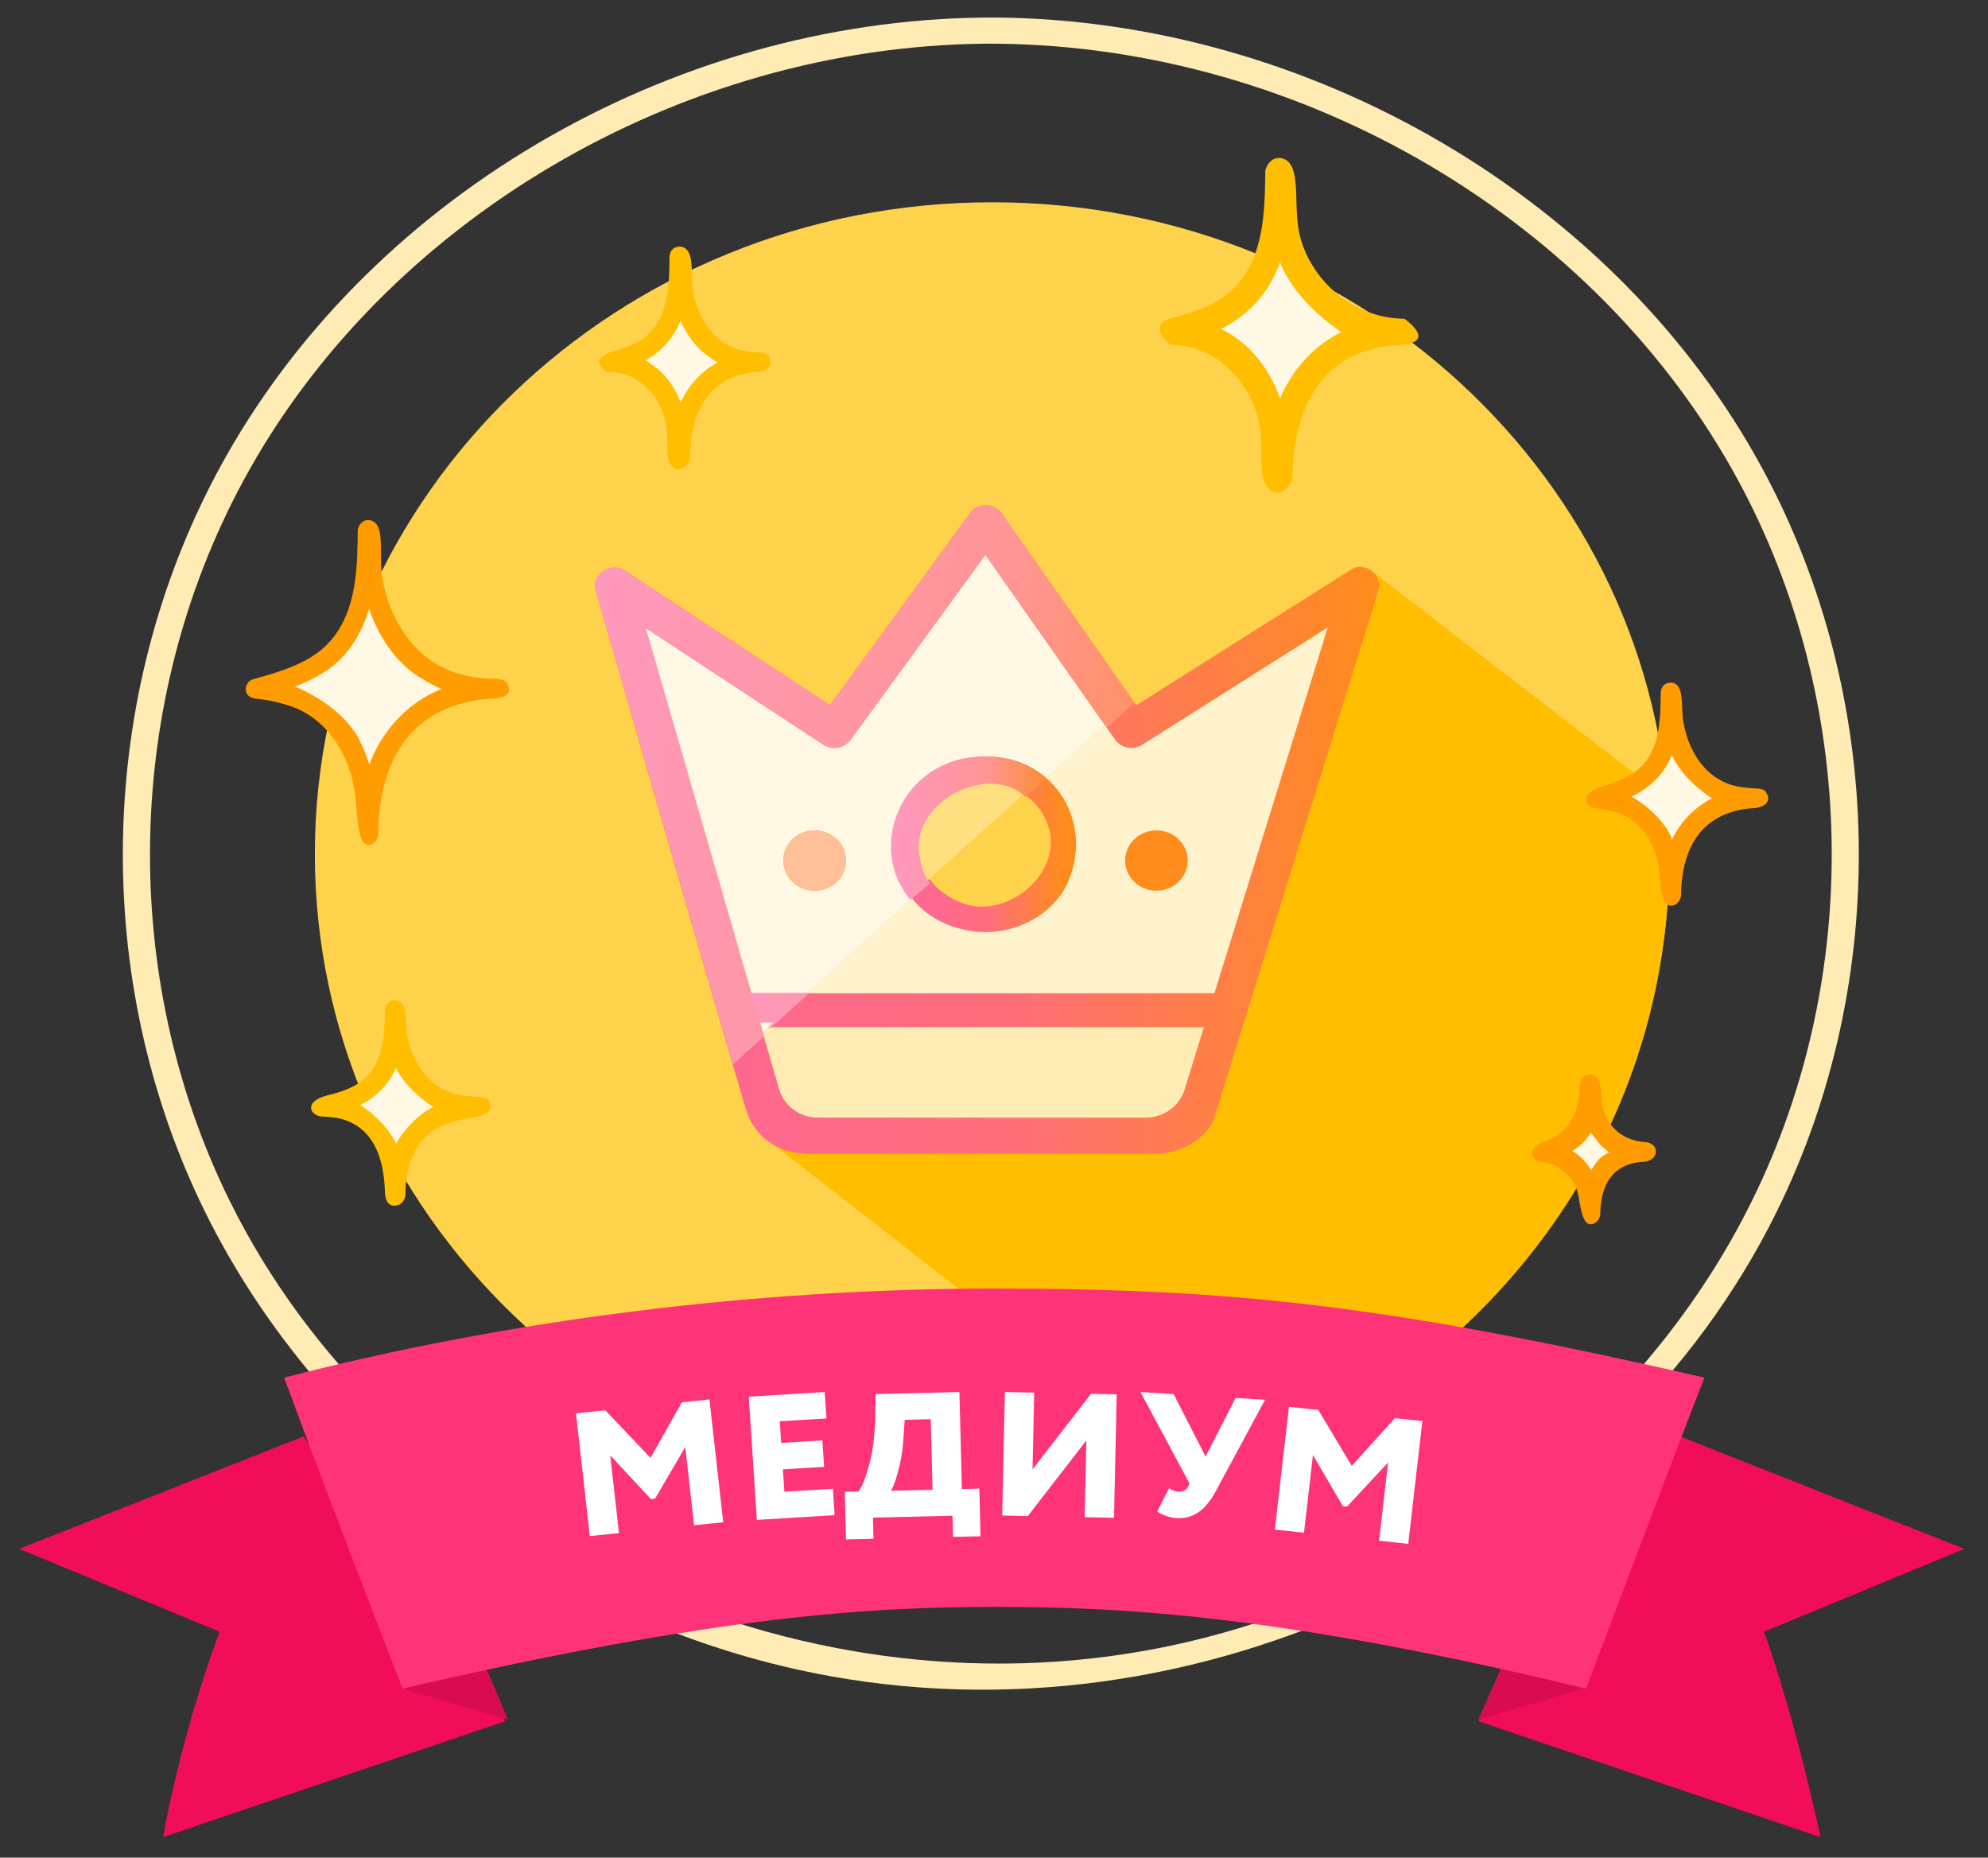 <svg width="76" height="71" fill="none" xmlns="http://www.w3.org/2000/svg"><rect width="100%" height="100%" fill="#333333" stroke="none"/><path d="M37.933 57.558c14.302 0 25.896-11.154 25.896-24.914 0-13.759-11.594-24.913-25.896-24.913-14.302 0-25.896 11.154-25.896 24.913 0 13.76 11.594 24.914 25.896 24.914z" fill="#FFD24B"/><path fill-rule="evenodd" clip-rule="evenodd" d="M45.969 56.52L29.066 43.353l23.417-21.5s6.453 4.994 11.198 8.62l.126 2.38c0 11.048-7.491 20.426-17.838 23.665z" fill="#FFBF00"/><path fill-rule="evenodd" clip-rule="evenodd" d="M29.437 43.3H45.37l6.523-21.047-8.769 5.544-5.56-7.92-5.774 7.92-8.448-5.544L29.437 43.3z" fill="#FFF3CE"/><path fill-rule="evenodd" clip-rule="evenodd" d="M35.347 33.867l-6.162 5.55-4.523-15.616 6.823 4.478a.78.78 0 00.993-.174l5.175-7.099 4.638 6.607-2.601 2.343a2.982 2.982 0 00-1.972-.727c-1.656 0-3.001 1.294-3.001 2.887 0 .66.23 1.269.63 1.751z" fill="#FFF8E4"/><path fill-rule="evenodd" clip-rule="evenodd" d="M28.04 38.518h18.847l-1.465 4.408H29.315l-1.276-4.408z" fill="#FFECB4"/><path fill-rule="evenodd" clip-rule="evenodd" d="M52.204 21.698c.37.123.587.483.495.863l-6.271 20.143c-.202.654-1.074 1.398-2.332 1.398H30.928c-.914 0-2.028-.422-2.424-1.745-1.059-3.539-5.736-19.808-5.736-19.808-.126-.568.527-1.084 1.097-.756l7.862 5.16 5.42-7.428a.766.766 0 011.13.075l5.163 7.356 8.252-5.212c.123-.05.164-.118.512-.046zm-6.18 17.562H29.099l.684 2.363c.188.648.801 1.096 1.5 1.096h12.508c.69 0 1.296-.435 1.493-1.07l.74-2.389.404-1.3 4.331-13.978-7.122 4.504a.779.779 0 01-.99-.191l-4.976-7.089-5.175 7.099a.78.78 0 01-.993.174l-6.823-4.478 4.042 13.96h17.706" fill="url(#paint0_linear)"/><path fill-rule="evenodd" clip-rule="evenodd" d="M29.002 39.254h.498l1.436-1.3h-2.311l.377 1.3z" fill="url(#paint1_linear)"/><path fill-rule="evenodd" clip-rule="evenodd" d="M29.565 39.083h-.499l.104.357.395-.357z" fill="#FFF8E4"/><path d="M37.646 34.972c1.658 0 3.002-1.292 3.002-2.887s-1.344-2.888-3.002-2.888c-1.658 0-3.002 1.293-3.002 2.888s1.344 2.887 3.002 2.887z" fill="#FFD24B"/><path fill-rule="evenodd" clip-rule="evenodd" d="M37.755 28.915c2.599.014 4.109 2.605 3.029 4.887-.572 1.208-2.094 2.014-3.65 1.785-1.643-.242-3.18-1.509-2.897-3.842.192-1.578 1.793-2.84 3.518-2.83zm-.077.999c-2.771.292-3.536 3.564-.905 4.6 1.817.714 4.272-1.424 3.09-3.4-.441-.74-1.237-1.206-2.185-1.2z" fill="url(#paint2_linear)"/><path d="M44.21 34.043c.66 0 1.196-.516 1.196-1.152 0-.636-.536-1.152-1.197-1.152s-1.197.516-1.197 1.152c0 .636.536 1.152 1.197 1.152zm-13.065 0c.66 0 1.197-.516 1.197-1.152 0-.636-.536-1.152-1.197-1.152-.662 0-1.198.516-1.198 1.152 0 .636.536 1.152 1.198 1.152z" fill="#FF8C1A"/><path fill-rule="evenodd" clip-rule="evenodd" d="M35.266 33.833c-.396-.419-.621-1.091-.621-1.749 0-1.593 1.344-2.887 3-2.887.758 0 1.51.216 1.981.709" fill="#FFDF80"/><path fill-rule="evenodd" clip-rule="evenodd" d="M37.508 28.916c.972-.026 1.869.267 2.45.867l-.758.681c-1.302-1.34-4.499.136-4.03 2.351.07.326.156.689.39.94l-.75.639c-1.72-2.001-.348-5.396 2.698-5.478z" fill="url(#paint3_linear)"/><path fill-rule="evenodd" clip-rule="evenodd" d="M31.145 31.74c.661 0 1.198.516 1.198 1.152 0 .636-.537 1.151-1.198 1.151-.66 0-1.198-.515-1.198-1.151s.537-1.153 1.198-1.153z" fill="#FFC099"/><path fill-rule="evenodd" clip-rule="evenodd" d="M42.308 27.813l-4.637-6.607-5.175 7.099a.78.78 0 01-.993.174l-6.823-4.478 4.523 15.617-.592.533-.591.533-5.252-18.135c-.126-.568.527-1.084 1.097-.756l7.862 5.16 5.42-7.428a.766.766 0 011.13.075l5.094 7.256-.531.478-.532.479z" fill="url(#paint4_linear)"/><path fill-rule="evenodd" clip-rule="evenodd" d="M38.095.67C50.15.78 61.824 7.643 67.38 17.919c4.713 8.718 4.91 19.54.538 28.402-6.19 12.548-21.379 20.383-36.121 17.754C21.512 62.24 12.335 55.428 7.84 46.32c-4.377-8.874-4.17-19.693.539-28.402C13.924 7.663 25.512.781 37.665.671h.43zm-.423 1C25.969 1.776 14.676 8.438 9.3 18.38c-4.565 8.443-4.756 18.928-.522 27.512 5.998 12.157 20.711 19.747 34.994 17.2 9.961-1.777 18.854-8.377 23.207-17.2 4.241-8.597 4.043-19.072-.52-27.513C61.086 8.443 49.865 1.777 38.087 1.67h-.416z" fill="#FFECB4"/><path fill-rule="evenodd" clip-rule="evenodd" d="M19.314 65.785L6.233 70.217c.788-4.319 2.164-7.849 2.164-7.849l-7.663-3.17L11.607 54.9l7.707 10.885z" fill="#F20D59"/><path fill-rule="evenodd" clip-rule="evenodd" d="M18.541 63.656l.882 2.075-4.009-1.181 3.127-.894z" fill="#DA0C51"/><path fill-rule="evenodd" clip-rule="evenodd" d="M56.516 65.785l13.081 4.432c-1.09-5.018-2.163-7.849-2.163-7.849l7.662-3.17L64.223 54.9l-7.707 10.885z" fill="#F20D59"/><path fill-rule="evenodd" clip-rule="evenodd" d="M57.428 63.656l-.912 2.075 4.01-1.181-3.098-.894z" fill="#DA0C51"/><path fill-rule="evenodd" clip-rule="evenodd" d="M38.012 61.418c-4.86 0-10.734.366-22.62 3.122 0 0-2.663-6.806-4.529-11.885 8.61-2.233 18.1-3.404 27.15-3.404 9.049 0 15.04.622 27.148 3.404-.898 2.263-4.528 11.885-4.528 11.885-11.726-2.83-17.76-3.122-22.62-3.122z" fill="#F37"/><path d="M23.662 58.595l-1.115.116-.527-4.692 1.122-.117 1.727 1.82 1.2-2.125 1.052-.109.527 4.693-1.115.116-.336-2.99-1.153 1.971-.16.017-1.556-1.67.334 2.97zm8.245-.683l-2.974.18-.308-4.71 2.903-.177.066 1.01-1.784.108.054.828 1.574-.096.067 1.01-1.575.095.056.855 1.854-.112.067 1.01zm1.486.902l-1.051.025-.047-1.82.525-.012c.136-.183.27-.517.402-1.002.137-.493.216-1.086.235-1.78l.018-.944 3.202-.076.096 3.708.665-.016.047 1.82-1.05.025-.022-.809-3.041.072.02.81zm1.194-4.547l-.056.797a5.914 5.914 0 01-.195 1.165c-.102.384-.196.634-.282.748l1.597-.037-.069-2.697-.995.024zm6.943.789l-2.236 2.888-.981-.02.103-4.719 1.12.023-.063 2.932 2.237-2.888.98.02-.102 4.719-1.122-.023.064-2.932zm5.707-1.626l1.126.07-1.884 3.492c-.198.37-.419.64-.662.807a1.308 1.308 0 01-.847.221 1.493 1.493 0 01-.416-.09 1.004 1.004 0 01-.312-.164l.454-.891a.647.647 0 00.335.136c.181.011.307-.044.376-.166l.072-.138-1.88-3.502 1.267.079 1.223 2.386 1.148-2.24zm2.613 5.151l-1.114-.119.541-4.692 1.122.12 1.277 2.138 1.65-1.825 1.051.112-.541 4.692-1.115-.12.345-2.989-1.57 1.685-.16-.017-1.143-1.954-.342 2.969z" fill="#fff"/><path fill-rule="evenodd" clip-rule="evenodd" d="M44.773 12.747c2.661-.647 4.081-1.617 4.126-6.146 0 4.205 1.863 6.146 4.79 6.146-2.972 0-4.79 2.103-4.79 5.66 0-3.557-1.464-5.66-4.126-5.66z" fill="#FFF8E4"/><path fill-rule="evenodd" clip-rule="evenodd" d="M48.916 6.036c.932.09.466 1.842.792 3.033.46 1.682 2.04 3.102 3.975 3.112 0 0 1.375.94-.254 1.005-1.07.055-2.117.462-2.823 1.268-.936 1.068-1.192 2.538-1.197 3.89 0 0-.421.82-.895.343-.538-.542-.08-1.607-.483-2.908-.423-1.368-1.658-2.589-3.27-2.598 0 0-1.038-.75.114-1.044.84-.222 1.714-.52 2.314-1.139 1.153-1.188 1.163-2.969 1.182-4.469 0 0 .102-.494.545-.493zm.004 4.023a4.459 4.459 0 01-2.25 2.515c1.093.508 1.856 1.515 2.268 2.652.456-1.083 1.275-2.01 2.344-2.534 0 0-1.697-1.065-2.33-2.623 0 0 0-.101-.032-.01z" fill="#FFBF00"/><path fill-rule="evenodd" clip-rule="evenodd" d="M12.33 42.491c1.803-.388 2.765-.971 2.795-3.69 0 2.525 1.262 3.69 3.245 3.69-2.013 0-3.245 1.263-3.245 3.4 0-2.137-.992-3.4-2.795-3.4z" fill="#FFF8E4"/><path fill-rule="evenodd" clip-rule="evenodd" d="M15.142 38.236c.464.061.341.794.422 1.301.157.98.762 1.977 1.82 2.268.398.11 1.002.122 1.002.122.33.042.332.178.352.325.1.756-1.861.112-2.781 1.591-.347.557-.459 1.217-.461 1.857 0 0-.043.276-.257.35-.264.094-.513.01-.525-.538-.043-1.153-.38-2.37-1.623-2.734-.325-.094-.815-.105-.815-.105-.437-.057-.675-.583.266-.812.519-.13 1.05-.308 1.421-.657.709-.668.74-1.72.754-2.6 0 0-.002-.388.425-.368zm-.018 2.607a2.816 2.816 0 01-1.35 1.39s.99.624 1.364 1.48c0 0 .532-.961 1.427-1.406 0 0-1.001-.596-1.425-1.491 0 0-.012.016-.017.027z" fill="#FFBF00"/><path fill-rule="evenodd" clip-rule="evenodd" d="M23.342 13.755c1.72-.426 2.639-1.064 2.668-4.047 0 2.77 1.204 4.047 3.097 4.047-1.921 0-3.097 1.386-3.097 3.73 0-2.344-.947-3.73-2.668-3.73z" fill="#FFF8E4"/><path fill-rule="evenodd" clip-rule="evenodd" d="M26.006 9.426c.619.057.352 1.15.528 1.897.204.867.74 1.748 1.678 2.031.361.11.91.121.91.121.433.059.549.713-.236.753-.566.036-1.124.23-1.538.601-.772.694-.968 1.788-.972 2.749 0 0-.3.597-.658.27-.382-.35-.05-1.067-.362-2.023-.276-.845-1.045-1.596-2.04-1.602 0 0-.203-.021-.304-.144-.195-.24-.196-.477.51-.673.475-.138.96-.324 1.304-.675.76-.775.757-1.944.771-2.936 0 0 .01-.371.41-.37zm.004 2.837c-.25.634-.72 1.18-1.337 1.506 0 0 .355.212.599.447.34.328.58.736.75 1.167a3.253 3.253 0 011.407-1.527s-.423-.25-.7-.528a3.432 3.432 0 01-.712-1.085l-.007.02z" fill="#FFBF00"/><path fill-rule="evenodd" clip-rule="evenodd" d="M9.69 26.233c2.891-.799 4.247-1.598 4.293-6.074 0 4.156 1.94 6.074 4.986 6.074-3.093 0-4.986 2.078-4.986 5.594 0-3.516-1.259-5.276-4.294-5.594z" fill="#FFF8E4"/><path fill-rule="evenodd" clip-rule="evenodd" d="M14.09 19.877c.723.078.33 1.317.559 2.403.313 1.492 1.254 2.99 2.867 3.464.499.147 1.02.203 1.54.206 0 0 .22.02.321.165.183.262.126.563-.592.59-1.223.06-2.43.537-3.197 1.469-.865 1.05-1.125 2.451-1.13 3.747 0 0-.045.27-.246.346-.61.233-.505-1.2-.676-2.146-.232-1.294-1-2.593-2.325-3.094a6.01 6.01 0 00-1.48-.33s-.147-.028-.229-.104c-.193-.182-.11-.536.164-.628 1.054-.294 2.166-.612 2.896-1.393 1.083-1.16 1.098-2.86 1.116-4.326 0 0 .063-.371.413-.37zm.017 3.394c-.265.914-.784 1.773-1.57 2.324a5.863 5.863 0 01-1.263.647s1.695.64 2.427 1.965c.216.392.42 1.013.42 1.013.021-.058.044-.115.067-.173.498-1.198 1.433-2.208 2.693-2.713 0 0-.682-.3-1.133-.651-.784-.61-1.314-1.476-1.632-2.403 0 0-.002-.031-.009-.009z" fill="#FF9D00"/><path fill-rule="evenodd" clip-rule="evenodd" d="M61.066 30.42c1.927-.531 2.831-1.064 2.862-4.047 0 2.77 1.292 4.048 3.323 4.048-2.061 0-3.323 1.385-3.323 3.729 0-2.344-.839-3.516-2.862-3.73z" fill="#FFF8E4"/><path fill-rule="evenodd" clip-rule="evenodd" d="M63.899 26.09c.509.047.352.886.457 1.504.174 1.029.77 2.107 1.894 2.423.394.11.989.123.989.123.23.03.264.12.306.196.14.252.003.53-.559.557-.75.044-1.488.334-1.97.903-.575.678-.744 1.593-.748 2.447 0 0-.07.334-.337.37-.504.065-.412-.901-.542-1.59-.152-.807-.636-1.613-1.462-1.926-.386-.146-.988-.217-.988-.217-.425-.103-.506-.583.312-.825.561-.172 1.147-.386 1.528-.794.706-.756.696-1.868.71-2.802 0 0 .007-.37.41-.369zm.012 2.777c-.278.694-.835 1.248-1.538 1.578 0 0 1.11.606 1.526 1.572 0 0-.062.229.1-.082a3.364 3.364 0 011.45-1.419s-1.106-.691-1.532-1.654c0 0 .003-.019-.006.005z" fill="#FF9D00"/><path fill-rule="evenodd" clip-rule="evenodd" d="M58.863 44.22c1.236-.342 1.815-.683 1.835-2.595 0 1.775.828 2.595 2.13 2.595-1.322 0-2.13.888-2.13 2.39 0-1.502-.538-2.254-1.835-2.39z" fill="#FFF8E4"/><path fill-rule="evenodd" clip-rule="evenodd" d="M60.804 41.06c.508.038.365.833.463 1.258.165.71.752 1.296 1.684 1.338 0 0 .211.038.3.18.157.25-.052.558-.438.57-.398.022-.793.147-1.076.413-.438.412-.555 1.038-.56 1.603 0 0-.029.241-.212.33-.334.165-.482-.146-.611-.987a1.643 1.643 0 00-1.447-1.364s-.203-.036-.292-.187c-.15-.255.118-.506.496-.622.845-.266 1.27-1.06 1.288-2.163 0 0 .015-.37.405-.369zm-.008 2.258a1.94 1.94 0 01-.69.674c.308.175.549.437.721.739.338-.55.459-.544.658-.68 0 0 .187.12-.169-.169-.243-.203-.482-.631-.52-.564z" fill="#FF9D00"/><defs><linearGradient id="paint0_linear" x1="22.752" y1="31.707" x2="52.721" y2="31.707" gradientUnits="userSpaceOnUse"><stop stop-color="#FF6599"/><stop offset=".52" stop-color="#FF6E7B"/><stop offset="1" stop-color="#FF8C1A"/></linearGradient><linearGradient id="paint1_linear" x1="28.73" y1="38.579" x2="46.487" y2="38.272" gradientUnits="userSpaceOnUse"><stop stop-color="#FF98BA"/><stop offset=".52" stop-color="#FF9594"/><stop offset="1" stop-color="#FF8C1A"/></linearGradient><linearGradient id="paint2_linear" x1="34.709" y1="32.301" x2="40.712" y2="32.301" gradientUnits="userSpaceOnUse"><stop stop-color="#FF6599"/><stop offset=".52" stop-color="#FF6E7B"/><stop offset="1" stop-color="#FF8C1A"/></linearGradient><linearGradient id="paint3_linear" x1="40.6" y1="32.302" x2="34.597" y2="32.302" gradientUnits="userSpaceOnUse"><stop stop-color="#FF8C1A"/><stop offset=".48" stop-color="#FF9594"/><stop offset="1" stop-color="#FF98BA"/></linearGradient><linearGradient id="paint4_linear" x1="22.752" y1="29.998" x2="51.347" y2="33.197" gradientUnits="userSpaceOnUse"><stop stop-color="#FF98BA"/><stop offset=".52" stop-color="#FF9594"/><stop offset="1" stop-color="#FF8C1A"/></linearGradient></defs></svg>